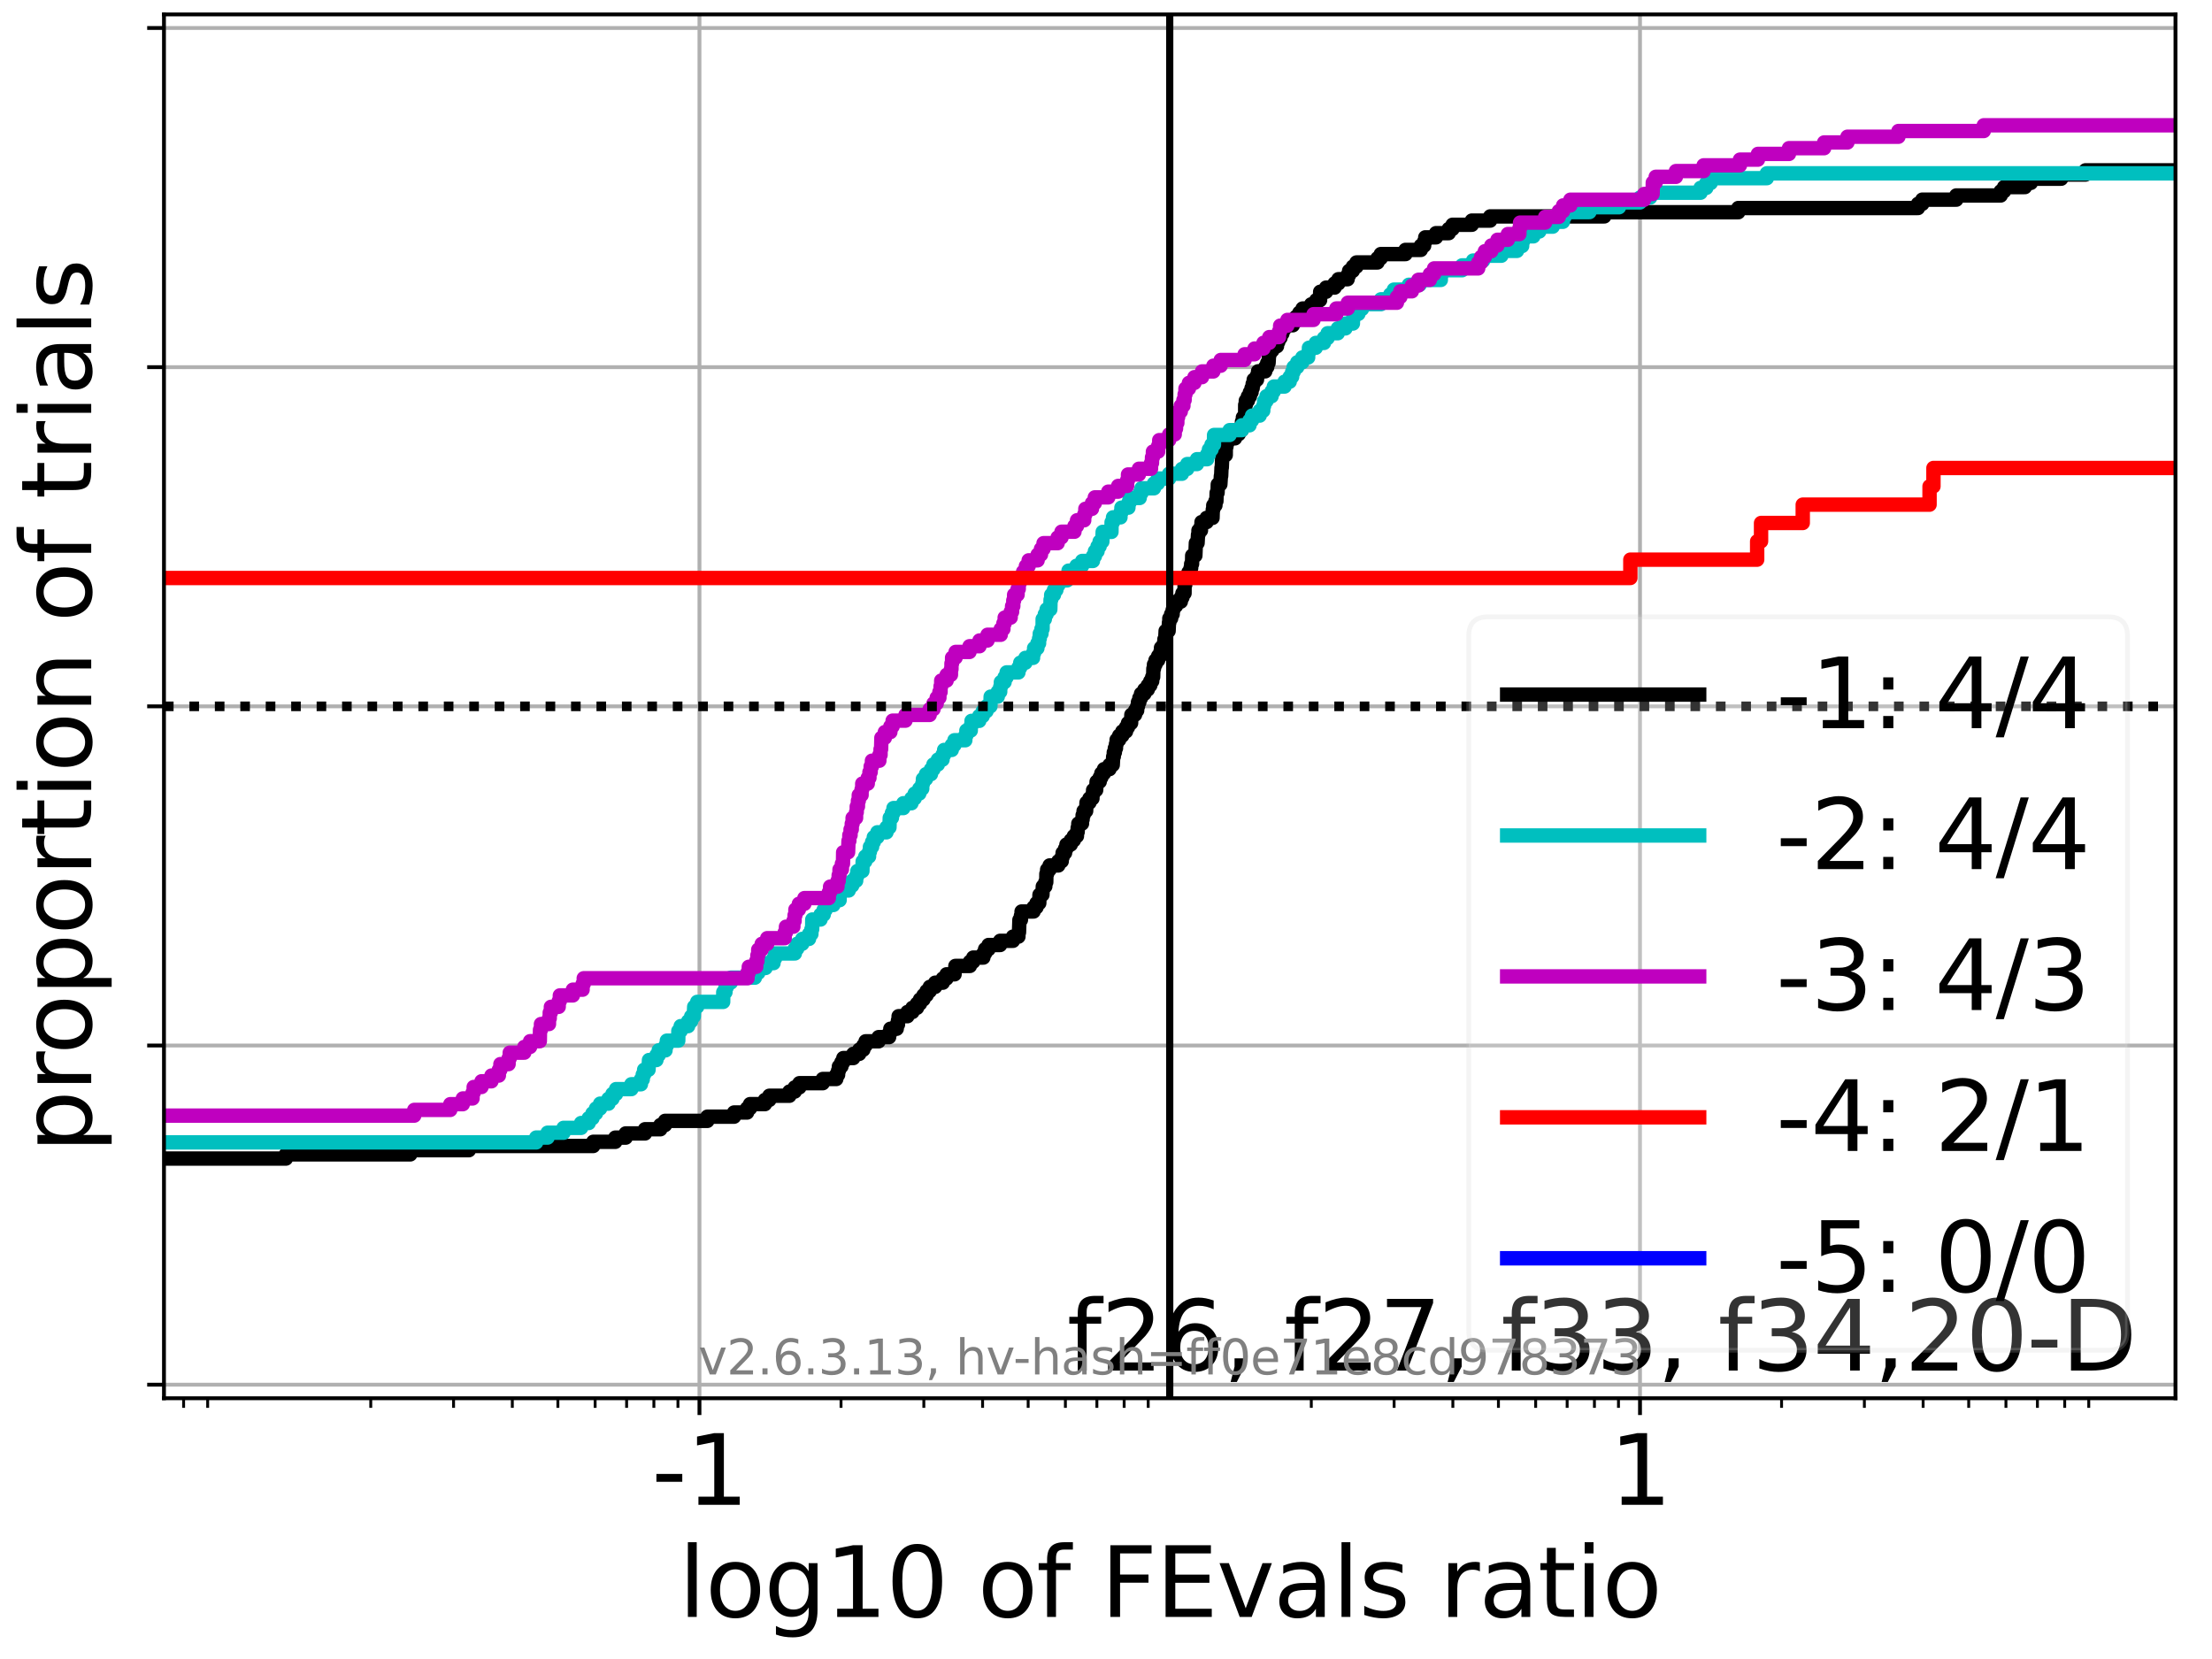 <?xml version="1.0" encoding="utf-8" standalone="no"?>
<!DOCTYPE svg PUBLIC "-//W3C//DTD SVG 1.1//EN"
  "http://www.w3.org/Graphics/SVG/1.1/DTD/svg11.dtd">
<svg xmlns:xlink="http://www.w3.org/1999/xlink" width="460.8pt" height="345.6pt" viewBox="0 0 460.8 345.6" xmlns="http://www.w3.org/2000/svg" version="1.1">
 <defs>
  <style type="text/css">*{stroke-linejoin: round; stroke-linecap: butt}</style>
 </defs>
 <g id="figure_1">
  <g id="patch_1">
   <path d="M 0 345.6 
L 460.8 345.6 
L 460.8 0 
L 0 0 
z
" style="fill: #ffffff"/>
  </g>
  <g id="axes_1">
   <g id="patch_2">
    <path d="M 34.16 291.28 
L 453.192 291.28 
L 453.192 3 
L 34.16 3 
z
" style="fill: #ffffff"/>
   </g>
   <g id="matplotlib.axis_1">
    <g id="xtick_1">
     <g id="line2d_1">
      <path d="M 145.71 291.28 
L 145.71 3 
" clip-path="url(#p8723c4c68f)" style="fill: none; stroke: #b0b0b0; stroke-width: 0.8; stroke-linecap: square"/>
     </g>
     <g id="line2d_2">
      <defs>
       <path id="mf5272b6cdf" d="M 0 0 
L 0 3.5 
" style="stroke: #000000; stroke-width: 0.8"/>
      </defs>
      <g>
       <use xlink:href="#mf5272b6cdf" x="145.71" y="291.28" style="stroke: #000000; stroke-width: 0.8"/>
      </g>
     </g>
     <g id="text_1">
      <!-- -1 -->
      <g transform="translate(135.74 313.477)scale(0.2 -0.2)">
       <defs>
        <path id="DejaVuSans-2d" d="M 313 2009 
L 1997 2009 
L 1997 1497 
L 313 1497 
L 313 2009 
z
" transform="scale(0.016)"/>
        <path id="DejaVuSans-31" d="M 794 531 
L 1825 531 
L 1825 4091 
L 703 3866 
L 703 4441 
L 1819 4666 
L 2450 4666 
L 2450 531 
L 3481 531 
L 3481 0 
L 794 0 
L 794 531 
z
" transform="scale(0.016)"/>
       </defs>
       <use xlink:href="#DejaVuSans-2d"/>
       <use xlink:href="#DejaVuSans-31" x="36.084"/>
      </g>
     </g>
    </g>
    <g id="xtick_2">
     <g id="line2d_3">
      <path d="M 341.642 291.28 
L 341.642 3 
" clip-path="url(#p8723c4c68f)" style="fill: none; stroke: #b0b0b0; stroke-width: 0.8; stroke-linecap: square"/>
     </g>
     <g id="line2d_4">
      <g>
       <use xlink:href="#mf5272b6cdf" x="341.642" y="291.28" style="stroke: #000000; stroke-width: 0.8"/>
      </g>
     </g>
     <g id="text_2">
      <!-- 1 -->
      <g transform="translate(335.279 313.477)scale(0.2 -0.2)">
       <use xlink:href="#DejaVuSans-31"/>
      </g>
     </g>
    </g>
    <g id="xtick_3">
     <g id="line2d_5">
      <defs>
       <path id="m7f6235cc93" d="M 0 0 
L 0 2 
" style="stroke: #000000; stroke-width: 0.6"/>
      </defs>
      <g>
       <use xlink:href="#m7f6235cc93" x="38.25" y="291.28" style="stroke: #000000; stroke-width: 0.6"/>
      </g>
     </g>
    </g>
    <g id="xtick_4">
     <g id="line2d_6">
      <g>
       <use xlink:href="#m7f6235cc93" x="43.261" y="291.28" style="stroke: #000000; stroke-width: 0.6"/>
      </g>
     </g>
    </g>
    <g id="xtick_5">
     <g id="line2d_7">
      <g>
       <use xlink:href="#m7f6235cc93" x="77.235" y="291.28" style="stroke: #000000; stroke-width: 0.6"/>
      </g>
     </g>
    </g>
    <g id="xtick_6">
     <g id="line2d_8">
      <g>
       <use xlink:href="#m7f6235cc93" x="94.486" y="291.28" style="stroke: #000000; stroke-width: 0.6"/>
      </g>
     </g>
    </g>
    <g id="xtick_7">
     <g id="line2d_9">
      <g>
       <use xlink:href="#m7f6235cc93" x="106.725" y="291.28" style="stroke: #000000; stroke-width: 0.6"/>
      </g>
     </g>
    </g>
    <g id="xtick_8">
     <g id="line2d_10">
      <g>
       <use xlink:href="#m7f6235cc93" x="116.219" y="291.28" style="stroke: #000000; stroke-width: 0.6"/>
      </g>
     </g>
    </g>
    <g id="xtick_9">
     <g id="line2d_11">
      <g>
       <use xlink:href="#m7f6235cc93" x="123.976" y="291.28" style="stroke: #000000; stroke-width: 0.6"/>
      </g>
     </g>
    </g>
    <g id="xtick_10">
     <g id="line2d_12">
      <g>
       <use xlink:href="#m7f6235cc93" x="130.535" y="291.28" style="stroke: #000000; stroke-width: 0.6"/>
      </g>
     </g>
    </g>
    <g id="xtick_11">
     <g id="line2d_13">
      <g>
       <use xlink:href="#m7f6235cc93" x="136.216" y="291.28" style="stroke: #000000; stroke-width: 0.6"/>
      </g>
     </g>
    </g>
    <g id="xtick_12">
     <g id="line2d_14">
      <g>
       <use xlink:href="#m7f6235cc93" x="141.227" y="291.28" style="stroke: #000000; stroke-width: 0.6"/>
      </g>
     </g>
    </g>
    <g id="xtick_13">
     <g id="line2d_15">
      <g>
       <use xlink:href="#m7f6235cc93" x="175.201" y="291.28" style="stroke: #000000; stroke-width: 0.6"/>
      </g>
     </g>
    </g>
    <g id="xtick_14">
     <g id="line2d_16">
      <g>
       <use xlink:href="#m7f6235cc93" x="192.452" y="291.28" style="stroke: #000000; stroke-width: 0.6"/>
      </g>
     </g>
    </g>
    <g id="xtick_15">
     <g id="line2d_17">
      <g>
       <use xlink:href="#m7f6235cc93" x="204.691" y="291.28" style="stroke: #000000; stroke-width: 0.6"/>
      </g>
     </g>
    </g>
    <g id="xtick_16">
     <g id="line2d_18">
      <g>
       <use xlink:href="#m7f6235cc93" x="214.185" y="291.28" style="stroke: #000000; stroke-width: 0.6"/>
      </g>
     </g>
    </g>
    <g id="xtick_17">
     <g id="line2d_19">
      <g>
       <use xlink:href="#m7f6235cc93" x="221.942" y="291.28" style="stroke: #000000; stroke-width: 0.6"/>
      </g>
     </g>
    </g>
    <g id="xtick_18">
     <g id="line2d_20">
      <g>
       <use xlink:href="#m7f6235cc93" x="228.501" y="291.28" style="stroke: #000000; stroke-width: 0.6"/>
      </g>
     </g>
    </g>
    <g id="xtick_19">
     <g id="line2d_21">
      <g>
       <use xlink:href="#m7f6235cc93" x="234.182" y="291.28" style="stroke: #000000; stroke-width: 0.6"/>
      </g>
     </g>
    </g>
    <g id="xtick_20">
     <g id="line2d_22">
      <g>
       <use xlink:href="#m7f6235cc93" x="239.193" y="291.28" style="stroke: #000000; stroke-width: 0.6"/>
      </g>
     </g>
    </g>
    <g id="xtick_21">
     <g id="line2d_23">
      <g>
       <use xlink:href="#m7f6235cc93" x="273.167" y="291.28" style="stroke: #000000; stroke-width: 0.6"/>
      </g>
     </g>
    </g>
    <g id="xtick_22">
     <g id="line2d_24">
      <g>
       <use xlink:href="#m7f6235cc93" x="290.418" y="291.28" style="stroke: #000000; stroke-width: 0.6"/>
      </g>
     </g>
    </g>
    <g id="xtick_23">
     <g id="line2d_25">
      <g>
       <use xlink:href="#m7f6235cc93" x="302.657" y="291.28" style="stroke: #000000; stroke-width: 0.6"/>
      </g>
     </g>
    </g>
    <g id="xtick_24">
     <g id="line2d_26">
      <g>
       <use xlink:href="#m7f6235cc93" x="312.151" y="291.28" style="stroke: #000000; stroke-width: 0.6"/>
      </g>
     </g>
    </g>
    <g id="xtick_25">
     <g id="line2d_27">
      <g>
       <use xlink:href="#m7f6235cc93" x="319.908" y="291.28" style="stroke: #000000; stroke-width: 0.6"/>
      </g>
     </g>
    </g>
    <g id="xtick_26">
     <g id="line2d_28">
      <g>
       <use xlink:href="#m7f6235cc93" x="326.467" y="291.28" style="stroke: #000000; stroke-width: 0.6"/>
      </g>
     </g>
    </g>
    <g id="xtick_27">
     <g id="line2d_29">
      <g>
       <use xlink:href="#m7f6235cc93" x="332.148" y="291.28" style="stroke: #000000; stroke-width: 0.6"/>
      </g>
     </g>
    </g>
    <g id="xtick_28">
     <g id="line2d_30">
      <g>
       <use xlink:href="#m7f6235cc93" x="337.159" y="291.28" style="stroke: #000000; stroke-width: 0.6"/>
      </g>
     </g>
    </g>
    <g id="xtick_29">
     <g id="line2d_31">
      <g>
       <use xlink:href="#m7f6235cc93" x="371.133" y="291.28" style="stroke: #000000; stroke-width: 0.6"/>
      </g>
     </g>
    </g>
    <g id="xtick_30">
     <g id="line2d_32">
      <g>
       <use xlink:href="#m7f6235cc93" x="388.384" y="291.28" style="stroke: #000000; stroke-width: 0.6"/>
      </g>
     </g>
    </g>
    <g id="xtick_31">
     <g id="line2d_33">
      <g>
       <use xlink:href="#m7f6235cc93" x="400.623" y="291.28" style="stroke: #000000; stroke-width: 0.6"/>
      </g>
     </g>
    </g>
    <g id="xtick_32">
     <g id="line2d_34">
      <g>
       <use xlink:href="#m7f6235cc93" x="410.117" y="291.28" style="stroke: #000000; stroke-width: 0.6"/>
      </g>
     </g>
    </g>
    <g id="xtick_33">
     <g id="line2d_35">
      <g>
       <use xlink:href="#m7f6235cc93" x="417.874" y="291.28" style="stroke: #000000; stroke-width: 0.6"/>
      </g>
     </g>
    </g>
    <g id="xtick_34">
     <g id="line2d_36">
      <g>
       <use xlink:href="#m7f6235cc93" x="424.433" y="291.28" style="stroke: #000000; stroke-width: 0.6"/>
      </g>
     </g>
    </g>
    <g id="xtick_35">
     <g id="line2d_37">
      <g>
       <use xlink:href="#m7f6235cc93" x="430.114" y="291.28" style="stroke: #000000; stroke-width: 0.6"/>
      </g>
     </g>
    </g>
    <g id="xtick_36">
     <g id="line2d_38">
      <g>
       <use xlink:href="#m7f6235cc93" x="435.125" y="291.28" style="stroke: #000000; stroke-width: 0.6"/>
      </g>
     </g>
    </g>
    <g id="text_3">
     <!-- log10 of FEvals ratio -->
     <g transform="translate(141.371 336.833)scale(0.2 -0.2)">
      <defs>
       <path id="DejaVuSans-6c" d="M 603 4863 
L 1178 4863 
L 1178 0 
L 603 0 
L 603 4863 
z
" transform="scale(0.016)"/>
       <path id="DejaVuSans-6f" d="M 1959 3097 
Q 1497 3097 1228 2736 
Q 959 2375 959 1747 
Q 959 1119 1226 758 
Q 1494 397 1959 397 
Q 2419 397 2687 759 
Q 2956 1122 2956 1747 
Q 2956 2369 2687 2733 
Q 2419 3097 1959 3097 
z
M 1959 3584 
Q 2709 3584 3137 3096 
Q 3566 2609 3566 1747 
Q 3566 888 3137 398 
Q 2709 -91 1959 -91 
Q 1206 -91 779 398 
Q 353 888 353 1747 
Q 353 2609 779 3096 
Q 1206 3584 1959 3584 
z
" transform="scale(0.016)"/>
       <path id="DejaVuSans-67" d="M 2906 1791 
Q 2906 2416 2648 2759 
Q 2391 3103 1925 3103 
Q 1463 3103 1205 2759 
Q 947 2416 947 1791 
Q 947 1169 1205 825 
Q 1463 481 1925 481 
Q 2391 481 2648 825 
Q 2906 1169 2906 1791 
z
M 3481 434 
Q 3481 -459 3084 -895 
Q 2688 -1331 1869 -1331 
Q 1566 -1331 1297 -1286 
Q 1028 -1241 775 -1147 
L 775 -588 
Q 1028 -725 1275 -790 
Q 1522 -856 1778 -856 
Q 2344 -856 2625 -561 
Q 2906 -266 2906 331 
L 2906 616 
Q 2728 306 2450 153 
Q 2172 0 1784 0 
Q 1141 0 747 490 
Q 353 981 353 1791 
Q 353 2603 747 3093 
Q 1141 3584 1784 3584 
Q 2172 3584 2450 3431 
Q 2728 3278 2906 2969 
L 2906 3500 
L 3481 3500 
L 3481 434 
z
" transform="scale(0.016)"/>
       <path id="DejaVuSans-30" d="M 2034 4250 
Q 1547 4250 1301 3770 
Q 1056 3291 1056 2328 
Q 1056 1369 1301 889 
Q 1547 409 2034 409 
Q 2525 409 2770 889 
Q 3016 1369 3016 2328 
Q 3016 3291 2770 3770 
Q 2525 4250 2034 4250 
z
M 2034 4750 
Q 2819 4750 3233 4129 
Q 3647 3509 3647 2328 
Q 3647 1150 3233 529 
Q 2819 -91 2034 -91 
Q 1250 -91 836 529 
Q 422 1150 422 2328 
Q 422 3509 836 4129 
Q 1250 4750 2034 4750 
z
" transform="scale(0.016)"/>
       <path id="DejaVuSans-20" transform="scale(0.016)"/>
       <path id="DejaVuSans-66" d="M 2375 4863 
L 2375 4384 
L 1825 4384 
Q 1516 4384 1395 4259 
Q 1275 4134 1275 3809 
L 1275 3500 
L 2222 3500 
L 2222 3053 
L 1275 3053 
L 1275 0 
L 697 0 
L 697 3053 
L 147 3053 
L 147 3500 
L 697 3500 
L 697 3744 
Q 697 4328 969 4595 
Q 1241 4863 1831 4863 
L 2375 4863 
z
" transform="scale(0.016)"/>
       <path id="DejaVuSans-46" d="M 628 4666 
L 3309 4666 
L 3309 4134 
L 1259 4134 
L 1259 2759 
L 3109 2759 
L 3109 2228 
L 1259 2228 
L 1259 0 
L 628 0 
L 628 4666 
z
" transform="scale(0.016)"/>
       <path id="DejaVuSans-45" d="M 628 4666 
L 3578 4666 
L 3578 4134 
L 1259 4134 
L 1259 2753 
L 3481 2753 
L 3481 2222 
L 1259 2222 
L 1259 531 
L 3634 531 
L 3634 0 
L 628 0 
L 628 4666 
z
" transform="scale(0.016)"/>
       <path id="DejaVuSans-76" d="M 191 3500 
L 800 3500 
L 1894 563 
L 2988 3500 
L 3597 3500 
L 2284 0 
L 1503 0 
L 191 3500 
z
" transform="scale(0.016)"/>
       <path id="DejaVuSans-61" d="M 2194 1759 
Q 1497 1759 1228 1600 
Q 959 1441 959 1056 
Q 959 750 1161 570 
Q 1363 391 1709 391 
Q 2188 391 2477 730 
Q 2766 1069 2766 1631 
L 2766 1759 
L 2194 1759 
z
M 3341 1997 
L 3341 0 
L 2766 0 
L 2766 531 
Q 2569 213 2275 61 
Q 1981 -91 1556 -91 
Q 1019 -91 701 211 
Q 384 513 384 1019 
Q 384 1609 779 1909 
Q 1175 2209 1959 2209 
L 2766 2209 
L 2766 2266 
Q 2766 2663 2505 2880 
Q 2244 3097 1772 3097 
Q 1472 3097 1187 3025 
Q 903 2953 641 2809 
L 641 3341 
Q 956 3463 1253 3523 
Q 1550 3584 1831 3584 
Q 2591 3584 2966 3190 
Q 3341 2797 3341 1997 
z
" transform="scale(0.016)"/>
       <path id="DejaVuSans-73" d="M 2834 3397 
L 2834 2853 
Q 2591 2978 2328 3040 
Q 2066 3103 1784 3103 
Q 1356 3103 1142 2972 
Q 928 2841 928 2578 
Q 928 2378 1081 2264 
Q 1234 2150 1697 2047 
L 1894 2003 
Q 2506 1872 2764 1633 
Q 3022 1394 3022 966 
Q 3022 478 2636 193 
Q 2250 -91 1575 -91 
Q 1294 -91 989 -36 
Q 684 19 347 128 
L 347 722 
Q 666 556 975 473 
Q 1284 391 1588 391 
Q 1994 391 2212 530 
Q 2431 669 2431 922 
Q 2431 1156 2273 1281 
Q 2116 1406 1581 1522 
L 1381 1569 
Q 847 1681 609 1914 
Q 372 2147 372 2553 
Q 372 3047 722 3315 
Q 1072 3584 1716 3584 
Q 2034 3584 2315 3537 
Q 2597 3491 2834 3397 
z
" transform="scale(0.016)"/>
       <path id="DejaVuSans-72" d="M 2631 2963 
Q 2534 3019 2420 3045 
Q 2306 3072 2169 3072 
Q 1681 3072 1420 2755 
Q 1159 2438 1159 1844 
L 1159 0 
L 581 0 
L 581 3500 
L 1159 3500 
L 1159 2956 
Q 1341 3275 1631 3429 
Q 1922 3584 2338 3584 
Q 2397 3584 2469 3576 
Q 2541 3569 2628 3553 
L 2631 2963 
z
" transform="scale(0.016)"/>
       <path id="DejaVuSans-74" d="M 1172 4494 
L 1172 3500 
L 2356 3500 
L 2356 3053 
L 1172 3053 
L 1172 1153 
Q 1172 725 1289 603 
Q 1406 481 1766 481 
L 2356 481 
L 2356 0 
L 1766 0 
Q 1100 0 847 248 
Q 594 497 594 1153 
L 594 3053 
L 172 3053 
L 172 3500 
L 594 3500 
L 594 4494 
L 1172 4494 
z
" transform="scale(0.016)"/>
       <path id="DejaVuSans-69" d="M 603 3500 
L 1178 3500 
L 1178 0 
L 603 0 
L 603 3500 
z
M 603 4863 
L 1178 4863 
L 1178 4134 
L 603 4134 
L 603 4863 
z
" transform="scale(0.016)"/>
      </defs>
      <use xlink:href="#DejaVuSans-6c"/>
      <use xlink:href="#DejaVuSans-6f" x="27.783"/>
      <use xlink:href="#DejaVuSans-67" x="88.965"/>
      <use xlink:href="#DejaVuSans-31" x="152.441"/>
      <use xlink:href="#DejaVuSans-30" x="216.064"/>
      <use xlink:href="#DejaVuSans-20" x="279.688"/>
      <use xlink:href="#DejaVuSans-6f" x="311.475"/>
      <use xlink:href="#DejaVuSans-66" x="372.656"/>
      <use xlink:href="#DejaVuSans-20" x="407.861"/>
      <use xlink:href="#DejaVuSans-46" x="439.648"/>
      <use xlink:href="#DejaVuSans-45" x="497.168"/>
      <use xlink:href="#DejaVuSans-76" x="560.352"/>
      <use xlink:href="#DejaVuSans-61" x="619.531"/>
      <use xlink:href="#DejaVuSans-6c" x="680.811"/>
      <use xlink:href="#DejaVuSans-73" x="708.594"/>
      <use xlink:href="#DejaVuSans-20" x="760.693"/>
      <use xlink:href="#DejaVuSans-72" x="792.48"/>
      <use xlink:href="#DejaVuSans-61" x="833.594"/>
      <use xlink:href="#DejaVuSans-74" x="894.873"/>
      <use xlink:href="#DejaVuSans-69" x="934.082"/>
      <use xlink:href="#DejaVuSans-6f" x="961.865"/>
     </g>
    </g>
   </g>
   <g id="matplotlib.axis_2">
    <g id="ytick_1">
     <g id="line2d_39">
      <path d="M 34.16 288.454 
L 453.192 288.454 
" clip-path="url(#p8723c4c68f)" style="fill: none; stroke: #b0b0b0; stroke-width: 0.8; stroke-linecap: square"/>
     </g>
     <g id="line2d_40">
      <defs>
       <path id="m0149b33977" d="M 0 0 
L -3.5 0 
" style="stroke: #000000; stroke-width: 0.8"/>
      </defs>
      <g>
       <use xlink:href="#m0149b33977" x="34.16" y="288.454" style="stroke: #000000; stroke-width: 0.8"/>
      </g>
     </g>
    </g>
    <g id="ytick_2">
     <g id="line2d_41">
      <path d="M 34.16 217.797 
L 453.192 217.797 
" clip-path="url(#p8723c4c68f)" style="fill: none; stroke: #b0b0b0; stroke-width: 0.8; stroke-linecap: square"/>
     </g>
     <g id="line2d_42">
      <g>
       <use xlink:href="#m0149b33977" x="34.16" y="217.797" style="stroke: #000000; stroke-width: 0.8"/>
      </g>
     </g>
    </g>
    <g id="ytick_3">
     <g id="line2d_43">
      <path d="M 34.16 147.14 
L 453.192 147.14 
" clip-path="url(#p8723c4c68f)" style="fill: none; stroke: #b0b0b0; stroke-width: 0.8; stroke-linecap: square"/>
     </g>
     <g id="line2d_44">
      <g>
       <use xlink:href="#m0149b33977" x="34.16" y="147.14" style="stroke: #000000; stroke-width: 0.8"/>
      </g>
     </g>
    </g>
    <g id="ytick_4">
     <g id="line2d_45">
      <path d="M 34.16 76.483 
L 453.192 76.483 
" clip-path="url(#p8723c4c68f)" style="fill: none; stroke: #b0b0b0; stroke-width: 0.8; stroke-linecap: square"/>
     </g>
     <g id="line2d_46">
      <g>
       <use xlink:href="#m0149b33977" x="34.16" y="76.483" style="stroke: #000000; stroke-width: 0.8"/>
      </g>
     </g>
    </g>
    <g id="ytick_5">
     <g id="line2d_47">
      <path d="M 34.16 5.826 
L 453.192 5.826 
" clip-path="url(#p8723c4c68f)" style="fill: none; stroke: #b0b0b0; stroke-width: 0.8; stroke-linecap: square"/>
     </g>
     <g id="line2d_48">
      <g>
       <use xlink:href="#m0149b33977" x="34.16" y="5.826" style="stroke: #000000; stroke-width: 0.8"/>
      </g>
     </g>
    </g>
    <g id="text_4">
     <!-- proportion of trials -->
     <g transform="translate(19.001 240.146)rotate(-90)scale(0.2 -0.2)">
      <defs>
       <path id="DejaVuSans-70" d="M 1159 525 
L 1159 -1331 
L 581 -1331 
L 581 3500 
L 1159 3500 
L 1159 2969 
Q 1341 3281 1617 3432 
Q 1894 3584 2278 3584 
Q 2916 3584 3314 3078 
Q 3713 2572 3713 1747 
Q 3713 922 3314 415 
Q 2916 -91 2278 -91 
Q 1894 -91 1617 61 
Q 1341 213 1159 525 
z
M 3116 1747 
Q 3116 2381 2855 2742 
Q 2594 3103 2138 3103 
Q 1681 3103 1420 2742 
Q 1159 2381 1159 1747 
Q 1159 1113 1420 752 
Q 1681 391 2138 391 
Q 2594 391 2855 752 
Q 3116 1113 3116 1747 
z
" transform="scale(0.016)"/>
       <path id="DejaVuSans-6e" d="M 3513 2113 
L 3513 0 
L 2938 0 
L 2938 2094 
Q 2938 2591 2744 2837 
Q 2550 3084 2163 3084 
Q 1697 3084 1428 2787 
Q 1159 2491 1159 1978 
L 1159 0 
L 581 0 
L 581 3500 
L 1159 3500 
L 1159 2956 
Q 1366 3272 1645 3428 
Q 1925 3584 2291 3584 
Q 2894 3584 3203 3211 
Q 3513 2838 3513 2113 
z
" transform="scale(0.016)"/>
      </defs>
      <use xlink:href="#DejaVuSans-70"/>
      <use xlink:href="#DejaVuSans-72" x="63.477"/>
      <use xlink:href="#DejaVuSans-6f" x="102.34"/>
      <use xlink:href="#DejaVuSans-70" x="163.521"/>
      <use xlink:href="#DejaVuSans-6f" x="226.998"/>
      <use xlink:href="#DejaVuSans-72" x="288.18"/>
      <use xlink:href="#DejaVuSans-74" x="329.293"/>
      <use xlink:href="#DejaVuSans-69" x="368.502"/>
      <use xlink:href="#DejaVuSans-6f" x="396.285"/>
      <use xlink:href="#DejaVuSans-6e" x="457.467"/>
      <use xlink:href="#DejaVuSans-20" x="520.846"/>
      <use xlink:href="#DejaVuSans-6f" x="552.633"/>
      <use xlink:href="#DejaVuSans-66" x="613.814"/>
      <use xlink:href="#DejaVuSans-20" x="649.02"/>
      <use xlink:href="#DejaVuSans-74" x="680.807"/>
      <use xlink:href="#DejaVuSans-72" x="720.016"/>
      <use xlink:href="#DejaVuSans-69" x="761.129"/>
      <use xlink:href="#DejaVuSans-61" x="788.912"/>
      <use xlink:href="#DejaVuSans-6c" x="850.191"/>
      <use xlink:href="#DejaVuSans-73" x="877.975"/>
     </g>
    </g>
   </g>
   <g id="line2d_49">
    <path d="M 34.16 241.349 
L 59.561 241.349 
L 59.561 240.477 
L 85.468 240.477 
L 85.468 239.605 
L 97.677 239.605 
L 97.677 238.732 
L 123.584 238.732 
L 123.584 237.86 
L 128.175 237.86 
L 128.175 236.988 
L 130.344 236.988 
L 130.344 236.115 
L 134.363 236.115 
L 134.363 235.243 
L 137.564 235.243 
L 137.564 234.371 
L 138.542 234.371 
L 138.542 233.498 
L 147.358 233.498 
L 147.358 232.626 
L 152.915 232.626 
L 152.915 231.754 
L 155.634 231.754 
L 155.634 230.881 
L 156.251 230.881 
L 156.251 230.009 
L 159.344 230.009 
L 159.344 229.137 
L 160.27 229.137 
L 160.27 228.265 
L 164.449 228.265 
L 164.449 227.392 
L 165.565 227.392 
L 165.565 226.52 
L 166.529 226.52 
L 166.529 225.648 
L 171.392 225.648 
L 171.392 224.775 
L 174.212 224.775 
L 174.212 223.903 
L 174.589 223.903 
L 174.589 223.031 
L 174.763 223.031 
L 174.763 222.158 
L 175.282 222.158 
L 175.282 221.286 
L 175.68 221.286 
L 175.68 220.414 
L 177.754 220.414 
L 177.754 219.541 
L 178.997 219.541 
L 178.997 218.669 
L 179.847 218.669 
L 179.847 217.797 
L 180.319 217.797 
L 180.319 216.925 
L 183.031 216.925 
L 183.031 216.052 
L 185.218 216.052 
L 185.218 215.18 
L 185.474 215.18 
L 185.474 214.308 
L 186.803 214.308 
L 186.803 213.435 
L 187.066 213.435 
L 187.066 212.563 
L 187.199 212.563 
L 187.199 211.691 
L 189.039 211.691 
L 189.039 210.818 
L 190.076 210.818 
L 190.076 209.946 
L 191.031 209.946 
L 191.031 209.074 
L 191.655 209.074 
L 191.655 208.201 
L 192.377 208.201 
L 192.377 207.329 
L 193.024 207.329 
L 193.024 206.457 
L 193.691 206.457 
L 193.691 205.585 
L 194.812 205.585 
L 194.812 204.712 
L 196.408 204.712 
L 196.408 203.84 
L 197.18 203.84 
L 197.18 202.968 
L 198.851 202.968 
L 198.851 202.095 
L 199.023 202.095 
L 199.023 201.223 
L 202.048 201.223 
L 202.048 200.351 
L 202.741 200.351 
L 202.741 199.478 
L 204.845 199.478 
L 204.845 198.606 
L 205.213 198.606 
L 205.213 197.734 
L 205.932 197.734 
L 205.932 196.861 
L 208.347 196.861 
L 208.347 195.989 
L 211.016 195.989 
L 211.016 195.117 
L 212.153 195.117 
L 212.153 194.245 
L 212.273 194.245 
L 212.366 191.628 
L 212.677 191.628 
L 212.677 190.755 
L 212.811 190.755 
L 212.811 189.883 
L 215.311 189.883 
L 215.311 189.011 
L 215.923 189.011 
L 215.923 188.138 
L 216.499 188.138 
L 216.545 186.394 
L 217.16 186.394 
L 217.237 184.649 
L 217.753 184.649 
L 217.753 183.777 
L 217.954 183.777 
L 217.98 182.032 
L 218.14 182.032 
L 218.14 181.16 
L 218.651 181.16 
L 218.651 180.288 
L 220.465 180.288 
L 220.465 179.415 
L 221.177 179.415 
L 221.177 178.543 
L 221.363 178.543 
L 221.363 177.671 
L 221.87 177.671 
L 221.87 176.798 
L 222.16 176.798 
L 222.16 175.926 
L 223.064 175.926 
L 223.064 175.054 
L 223.697 175.054 
L 223.697 174.182 
L 224.342 174.182 
L 224.342 173.309 
L 224.5 173.309 
L 224.5 172.437 
L 224.633 172.437 
L 224.633 171.565 
L 225.398 171.565 
L 225.398 170.692 
L 225.53 170.692 
L 225.53 169.82 
L 225.731 169.82 
L 225.731 168.948 
L 226.261 168.948 
L 226.339 167.203 
L 226.954 167.203 
L 226.954 166.331 
L 227.577 166.331 
L 227.577 165.458 
L 227.716 165.458 
L 227.716 164.586 
L 228.348 164.586 
L 228.443 162.842 
L 229.089 162.842 
L 229.089 161.969 
L 229.426 161.969 
L 229.426 161.097 
L 229.986 161.097 
L 229.986 160.225 
L 231.125 160.225 
L 231.125 159.352 
L 231.806 159.352 
L 231.896 157.608 
L 232.023 157.608 
L 232.023 156.735 
L 232.246 156.735 
L 232.246 155.863 
L 232.478 155.863 
L 232.478 154.991 
L 232.61 154.991 
L 232.61 154.118 
L 233.144 154.118 
L 233.144 153.246 
L 233.798 153.246 
L 233.798 152.374 
L 234.57 152.374 
L 234.57 151.502 
L 234.983 151.502 
L 234.983 150.629 
L 235.628 150.629 
L 235.686 148.885 
L 236.457 148.885 
L 236.457 148.012 
L 236.89 148.012 
L 236.89 147.14 
L 237.066 147.14 
L 237.066 146.268 
L 237.354 146.268 
L 237.354 145.395 
L 237.695 145.395 
L 237.695 144.523 
L 238.398 144.523 
L 238.398 143.651 
L 239.103 143.651 
L 239.103 142.778 
L 239.625 142.778 
L 239.625 141.906 
L 240.026 141.906 
L 240.026 141.034 
L 240.224 141.034 
L 240.27 139.289 
L 240.397 139.289 
L 240.397 138.417 
L 240.711 138.417 
L 240.711 137.545 
L 241.257 137.545 
L 241.257 136.672 
L 241.73 136.672 
L 241.73 135.8 
L 241.862 135.8 
L 241.862 134.928 
L 242.433 134.928 
L 242.433 134.055 
L 242.566 134.055 
L 242.566 133.183 
L 242.738 133.183 
L 242.822 131.438 
L 243.442 131.438 
L 243.515 129.694 
L 243.594 129.694 
L 243.594 128.822 
L 243.969 128.822 
L 243.969 127.949 
L 244.286 127.949 
L 244.286 127.077 
L 244.434 127.077 
L 244.434 126.205 
L 244.995 126.205 
L 244.995 125.332 
L 245.987 125.332 
L 245.987 124.46 
L 246.319 124.46 
L 246.319 123.588 
L 246.759 123.588 
L 246.773 121.843 
L 246.905 121.843 
L 246.905 120.971 
L 247.022 120.971 
L 247.022 120.098 
L 247.584 120.098 
L 247.584 119.226 
L 248.004 119.226 
L 248.004 118.354 
L 248.137 118.354 
L 248.137 117.482 
L 248.329 117.482 
L 248.355 115.737 
L 249.014 115.737 
L 249.123 113.12 
L 249.476 113.12 
L 249.567 111.375 
L 249.663 111.375 
L 249.663 110.503 
L 250.179 110.503 
L 250.179 109.631 
L 250.295 109.631 
L 250.295 108.758 
L 251.362 108.758 
L 251.362 107.886 
L 252.593 107.886 
L 252.648 106.142 
L 252.745 106.142 
L 252.745 105.269 
L 253.193 105.269 
L 253.193 104.397 
L 253.398 104.397 
L 253.451 102.652 
L 253.642 102.652 
L 253.687 100.908 
L 254.222 100.908 
L 254.331 99.163 
L 254.39 99.163 
L 254.463 97.419 
L 254.519 97.419 
L 254.629 94.802 
L 255.344 94.802 
L 255.36 93.057 
L 255.49 93.057 
L 255.49 92.185 
L 255.75 92.185 
L 255.75 91.312 
L 257.273 91.312 
L 257.273 90.44 
L 258.044 90.44 
L 258.044 89.568 
L 258.687 89.568 
L 258.73 87.823 
L 258.919 87.823 
L 258.919 86.951 
L 259.38 86.951 
L 259.399 84.334 
L 259.528 84.334 
L 259.528 83.462 
L 259.961 83.462 
L 259.961 82.589 
L 260.377 82.589 
L 260.377 81.717 
L 260.722 81.717 
L 260.722 80.845 
L 260.955 80.845 
L 260.955 79.972 
L 261.171 79.972 
L 261.171 79.1 
L 261.852 79.1 
L 261.852 78.228 
L 262.077 78.228 
L 262.077 77.355 
L 263.574 77.355 
L 263.574 76.483 
L 263.984 76.483 
L 263.984 75.611 
L 264.267 75.611 
L 264.368 73.866 
L 264.483 73.866 
L 264.483 72.994 
L 265.061 72.994 
L 265.061 72.122 
L 266.02 72.122 
L 266.02 71.249 
L 266.287 71.249 
L 266.287 70.377 
L 266.739 70.377 
L 266.739 69.505 
L 267.141 69.505 
L 267.141 68.632 
L 267.533 68.632 
L 267.533 67.76 
L 269.316 67.76 
L 269.316 66.888 
L 269.975 66.888 
L 269.975 66.015 
L 270.678 66.015 
L 270.678 65.143 
L 271.352 65.143 
L 271.352 64.271 
L 273.137 64.271 
L 273.137 63.399 
L 274.203 63.399 
L 274.203 62.526 
L 274.997 62.526 
L 275.018 60.782 
L 276.249 60.782 
L 276.249 59.909 
L 278.025 59.909 
L 278.025 59.037 
L 278.819 59.037 
L 278.819 58.165 
L 280.736 58.165 
L 280.736 57.292 
L 281.044 57.292 
L 281.044 56.42 
L 281.816 56.42 
L 281.816 55.548 
L 282.575 55.548 
L 282.575 54.675 
L 286.958 54.675 
L 286.958 53.803 
L 287.64 53.803 
L 287.64 52.931 
L 292.784 52.931 
L 292.784 52.059 
L 295.982 52.059 
L 295.982 51.186 
L 296.674 51.186 
L 296.674 50.314 
L 296.909 50.314 
L 296.909 49.442 
L 299.146 49.442 
L 299.146 48.569 
L 301.797 48.569 
L 301.797 47.697 
L 302.591 47.697 
L 302.591 46.825 
L 306.61 46.825 
L 306.61 45.952 
L 310.432 45.952 
L 310.432 45.08 
L 334.204 45.08 
L 334.204 44.208 
L 362.119 44.208 
L 362.119 43.335 
L 399.553 43.335 
L 399.553 42.463 
L 400.45 42.463 
L 400.45 41.591 
L 407.53 41.591 
L 407.53 40.719 
L 416.783 40.719 
L 416.783 39.846 
L 417.486 39.846 
L 417.486 38.974 
L 421.825 38.974 
L 421.825 38.102 
L 423.057 38.102 
L 423.057 37.229 
L 429.383 37.229 
L 429.383 36.357 
L 434.448 36.357 
L 434.448 35.485 
L 453.192 35.485 
L 453.192 35.485 
" clip-path="url(#p8723c4c68f)" style="fill: none; stroke: #000000; stroke-width: 3; stroke-linecap: square"/>
   </g>
   <g id="line2d_50">
    <path clip-path="url(#p8723c4c68f)" style="fill: none; stroke: #000000; stroke-width: 3; stroke-linecap: square"/>
   </g>
   <g id="line2d_51">
    <path d="M 34.16 237.985 
L 111.696 237.985 
L 111.696 236.975 
L 114.073 236.975 
L 114.073 235.966 
L 117.396 235.966 
L 117.396 234.956 
L 121.05 234.956 
L 121.05 233.947 
L 122.64 233.947 
L 122.64 232.938 
L 123.428 232.938 
L 123.428 231.928 
L 124.16 231.928 
L 124.16 230.919 
L 125.017 230.919 
L 125.017 229.909 
L 126.75 229.909 
L 126.75 228.9 
L 127.583 228.9 
L 127.583 227.891 
L 128.34 227.891 
L 128.34 226.881 
L 131.521 226.881 
L 131.521 225.872 
L 133.514 225.872 
L 133.514 224.863 
L 133.898 224.863 
L 133.898 223.853 
L 134.186 223.853 
L 134.186 222.844 
L 135.104 222.844 
L 135.195 220.825 
L 136.743 220.825 
L 136.743 219.816 
L 137.22 219.816 
L 137.22 218.806 
L 138.639 218.806 
L 138.639 217.797 
L 138.915 217.797 
L 138.915 216.787 
L 141.292 216.787 
L 141.313 214.769 
L 141.798 214.769 
L 141.798 213.759 
L 143.346 213.759 
L 143.346 212.75 
L 143.984 212.75 
L 143.984 211.741 
L 144.521 211.741 
L 144.615 209.722 
L 145.242 209.722 
L 145.242 208.712 
L 150.65 208.712 
L 150.668 206.694 
L 151.124 206.694 
L 151.124 205.684 
L 151.379 205.684 
L 151.379 204.675 
L 152.257 204.675 
L 152.257 203.665 
L 157.253 203.665 
L 157.253 202.656 
L 157.971 202.656 
L 157.971 201.647 
L 159.481 201.647 
L 159.481 200.637 
L 161.138 200.637 
L 161.138 199.628 
L 161.482 199.628 
L 161.482 198.619 
L 165.582 198.619 
L 165.582 197.609 
L 166.084 197.609 
L 166.084 196.6 
L 167.13 196.6 
L 167.13 195.59 
L 168.532 195.59 
L 168.532 194.581 
L 169.027 194.581 
L 169.027 193.572 
L 169.193 193.572 
L 169.211 191.553 
L 170.929 191.553 
L 170.929 190.544 
L 171.588 190.544 
L 171.588 189.534 
L 172 189.534 
L 172 188.525 
L 173.613 188.525 
L 173.613 187.515 
L 174.908 187.515 
L 174.911 185.497 
L 176.805 185.497 
L 176.805 184.487 
L 177.532 184.487 
L 177.532 183.478 
L 178.353 183.478 
L 178.353 182.468 
L 178.603 182.468 
L 178.603 181.459 
L 179.654 181.459 
L 179.711 179.44 
L 180.25 179.44 
L 180.25 178.431 
L 181.038 178.431 
L 181.038 177.422 
L 181.225 177.422 
L 181.225 176.412 
L 181.675 176.412 
L 181.675 175.403 
L 182.031 175.403 
L 182.031 174.393 
L 182.773 174.393 
L 182.773 173.384 
L 184.67 173.384 
L 184.67 172.375 
L 185.29 172.375 
L 185.354 170.356 
L 185.807 170.356 
L 185.807 169.346 
L 186.131 169.346 
L 186.131 168.337 
L 188.184 168.337 
L 188.184 167.328 
L 189.869 167.328 
L 189.869 166.318 
L 190.551 166.318 
L 190.551 165.309 
L 191.506 165.309 
L 191.506 164.3 
L 192.118 164.3 
L 192.118 163.29 
L 192.261 163.29 
L 192.261 162.281 
L 192.902 162.281 
L 192.902 161.271 
L 193.931 161.271 
L 193.931 160.262 
L 194.45 160.262 
L 194.45 159.253 
L 195.376 159.253 
L 195.376 158.243 
L 196.347 158.243 
L 196.347 157.234 
L 196.681 157.234 
L 196.681 156.224 
L 198.27 156.224 
L 198.27 155.215 
L 198.828 155.215 
L 198.828 154.206 
L 201.092 154.206 
L 201.092 153.196 
L 201.316 153.196 
L 201.316 152.187 
L 202.228 152.187 
L 202.228 151.178 
L 202.387 151.178 
L 202.387 150.168 
L 203.995 150.168 
L 203.995 149.159 
L 204.73 149.159 
L 204.73 148.149 
L 205.511 148.149 
L 205.511 147.14 
L 206.32 147.14 
L 206.372 145.121 
L 207.851 145.121 
L 207.851 144.112 
L 208.358 144.112 
L 208.358 143.102 
L 208.498 143.102 
L 208.498 142.093 
L 209.272 142.093 
L 209.272 141.084 
L 209.695 141.084 
L 209.695 140.074 
L 212.16 140.074 
L 212.16 139.065 
L 212.539 139.065 
L 212.539 138.056 
L 213.61 138.056 
L 213.61 137.046 
L 215.2 137.046 
L 215.2 136.037 
L 215.424 136.037 
L 215.424 135.027 
L 216.109 135.027 
L 216.109 134.018 
L 216.459 134.018 
L 216.459 133.009 
L 216.604 133.009 
L 216.604 131.999 
L 216.959 131.999 
L 216.959 130.99 
L 217.189 130.99 
L 217.206 128.971 
L 217.657 128.971 
L 217.657 127.962 
L 218.03 127.962 
L 218.03 126.952 
L 218.796 126.952 
L 218.854 124.934 
L 218.981 124.934 
L 218.981 123.924 
L 219.554 123.924 
L 219.554 122.915 
L 220.055 122.915 
L 220.055 121.905 
L 220.48 121.905 
L 220.48 120.896 
L 222.304 120.896 
L 222.304 119.887 
L 222.595 119.887 
L 222.595 118.877 
L 224.254 118.877 
L 224.254 117.868 
L 225.435 117.868 
L 225.435 116.858 
L 227.676 116.858 
L 227.676 115.849 
L 228.092 115.849 
L 228.092 114.84 
L 228.636 114.84 
L 228.636 113.83 
L 229.068 113.83 
L 229.068 112.821 
L 229.64 112.821 
L 229.707 110.802 
L 231.537 110.802 
L 231.565 108.783 
L 231.865 108.783 
L 231.865 107.774 
L 233.413 107.774 
L 233.413 106.765 
L 233.612 106.765 
L 233.612 105.755 
L 235.07 105.755 
L 235.07 104.746 
L 235.31 104.746 
L 235.31 103.736 
L 237.418 103.736 
L 237.418 102.727 
L 237.792 102.727 
L 237.792 101.718 
L 240.396 101.718 
L 240.396 100.708 
L 241.191 100.708 
L 241.191 99.699 
L 243.548 99.699 
L 243.548 98.69 
L 246.221 98.69 
L 246.221 97.68 
L 247.321 97.68 
L 247.321 96.671 
L 249.35 96.671 
L 249.35 95.661 
L 251.469 95.661 
L 251.469 94.652 
L 251.843 94.652 
L 251.843 93.643 
L 252.379 93.643 
L 252.379 92.633 
L 252.891 92.633 
L 252.914 90.615 
L 256.152 90.615 
L 256.152 89.605 
L 258.705 89.605 
L 258.705 88.596 
L 260.295 88.596 
L 260.295 87.586 
L 260.823 87.586 
L 260.823 86.577 
L 262.413 86.577 
L 262.413 85.568 
L 263.156 85.568 
L 263.156 84.558 
L 263.334 84.558 
L 263.334 83.549 
L 263.826 83.549 
L 263.826 82.539 
L 264.897 82.539 
L 264.897 81.53 
L 265.366 81.53 
L 265.366 80.521 
L 267.599 80.521 
L 267.599 79.511 
L 268.67 79.511 
L 268.67 78.502 
L 269.175 78.502 
L 269.175 77.493 
L 269.486 77.493 
L 269.486 76.483 
L 270.24 76.483 
L 270.24 75.474 
L 271.294 75.474 
L 271.294 74.464 
L 272.511 74.464 
L 272.511 73.455 
L 272.675 73.455 
L 272.675 72.446 
L 274.101 72.446 
L 274.101 71.436 
L 275.81 71.436 
L 275.81 70.427 
L 276.569 70.427 
L 276.569 69.417 
L 278.688 69.417 
L 278.688 68.408 
L 280.287 68.408 
L 280.287 67.399 
L 281.835 67.399 
L 281.835 66.389 
L 281.962 66.389 
L 281.962 65.38 
L 282.981 65.38 
L 282.981 64.371 
L 283.732 64.371 
L 283.732 63.361 
L 287.675 63.361 
L 287.675 62.352 
L 289.613 62.352 
L 289.613 61.342 
L 290.375 61.342 
L 290.375 60.333 
L 293.488 60.333 
L 293.488 59.324 
L 295.743 59.324 
L 295.743 58.314 
L 300.15 58.314 
L 300.15 57.305 
L 300.283 57.305 
L 300.283 56.295 
L 304.574 56.295 
L 304.574 55.286 
L 306.866 55.286 
L 306.866 54.277 
L 308.984 54.277 
L 308.984 53.267 
L 312.759 53.267 
L 312.759 52.258 
L 316.021 52.258 
L 316.021 51.249 
L 317.092 51.249 
L 317.092 50.239 
L 317.309 50.239 
L 317.309 49.23 
L 319.427 49.23 
L 319.427 48.22 
L 320.671 48.22 
L 320.671 47.211 
L 323.461 47.211 
L 323.461 46.202 
L 325.58 46.202 
L 325.58 45.192 
L 325.937 45.192 
L 325.937 44.183 
L 331.115 44.183 
L 331.115 43.173 
L 337.267 43.173 
L 337.267 42.164 
L 341.649 42.164 
L 341.649 41.155 
L 343.768 41.155 
L 343.768 40.145 
L 354.258 40.145 
L 354.258 39.136 
L 355.455 39.136 
L 355.455 38.127 
L 356.377 38.127 
L 356.377 37.117 
L 368.064 37.117 
L 368.064 36.108 
L 453.192 36.108 
L 453.192 36.108 
" clip-path="url(#p8723c4c68f)" style="fill: none; stroke: #00bfbf; stroke-width: 3; stroke-linecap: square"/>
   </g>
   <g id="line2d_52">
    <path clip-path="url(#p8723c4c68f)" style="fill: none; stroke: #00bfbf; stroke-width: 3; stroke-linecap: square"/>
   </g>
   <g id="line2d_53">
    <path d="M 34.16 232.405 
L 86.295 232.405 
L 86.295 231.213 
L 93.803 231.213 
L 93.803 230.02 
L 96.413 230.02 
L 96.413 228.828 
L 98.44 228.828 
L 98.44 227.635 
L 98.679 227.635 
L 98.679 226.443 
L 100.308 226.443 
L 100.308 225.25 
L 102.376 225.25 
L 102.376 224.058 
L 103.921 224.058 
L 103.921 222.865 
L 104.242 222.865 
L 104.242 221.673 
L 105.948 221.673 
L 105.948 220.48 
L 106.187 220.48 
L 106.187 219.288 
L 109.22 219.288 
L 109.22 218.095 
L 110.427 218.095 
L 110.427 216.902 
L 112.454 216.902 
L 112.494 214.517 
L 112.693 214.517 
L 112.693 213.325 
L 114.36 213.325 
L 114.36 212.132 
L 114.521 212.132 
L 114.521 210.94 
L 114.76 210.94 
L 114.76 209.747 
L 116.387 209.747 
L 116.387 208.555 
L 116.626 208.555 
L 116.626 207.362 
L 119.338 207.362 
L 119.338 206.17 
L 121.365 206.17 
L 121.365 204.977 
L 121.604 204.977 
L 121.604 203.785 
L 155.724 203.785 
L 155.724 202.592 
L 155.988 202.592 
L 155.988 201.4 
L 157.532 201.4 
L 157.532 200.207 
L 157.781 200.207 
L 157.781 199.015 
L 157.956 199.015 
L 157.956 197.822 
L 158.677 197.822 
L 158.677 196.63 
L 159.827 196.63 
L 159.827 195.437 
L 163.467 195.437 
L 163.467 194.245 
L 163.731 194.245 
L 163.731 193.052 
L 165.274 193.052 
L 165.274 191.86 
L 165.524 191.86 
L 165.524 190.667 
L 165.698 190.667 
L 165.698 189.474 
L 166.419 189.474 
L 166.419 188.282 
L 167.569 188.282 
L 167.569 187.089 
L 172.657 187.089 
L 172.657 185.897 
L 172.921 185.897 
L 172.921 184.704 
L 174.464 184.704 
L 174.464 183.512 
L 174.713 183.512 
L 174.713 182.319 
L 174.888 182.319 
L 174.888 181.127 
L 175.381 181.127 
L 175.381 179.934 
L 175.609 179.934 
L 175.645 177.549 
L 176.669 177.549 
L 176.759 175.164 
L 176.933 175.164 
L 176.933 173.972 
L 177.188 173.972 
L 177.188 172.779 
L 177.438 172.779 
L 177.438 171.587 
L 177.612 171.587 
L 177.612 170.394 
L 178.333 170.394 
L 178.333 169.202 
L 178.476 169.202 
L 178.476 168.009 
L 178.725 168.009 
L 178.725 166.817 
L 178.9 166.817 
L 178.9 165.624 
L 179.483 165.624 
L 179.483 164.432 
L 179.621 164.432 
L 179.621 163.239 
L 180.771 163.239 
L 180.771 162.047 
L 181.122 162.047 
L 181.122 160.854 
L 181.377 160.854 
L 181.377 159.661 
L 181.641 159.661 
L 181.641 158.469 
L 183.185 158.469 
L 183.185 157.276 
L 183.434 157.276 
L 183.434 156.084 
L 183.55 156.084 
L 183.609 153.699 
L 184.33 153.699 
L 184.33 152.506 
L 185.48 152.506 
L 185.48 151.314 
L 185.953 151.314 
L 185.953 150.121 
L 188.63 150.121 
L 188.63 148.929 
L 193.669 148.929 
L 193.669 147.736 
L 194.462 147.736 
L 194.462 146.544 
L 195.135 146.544 
L 195.135 145.351 
L 195.695 145.351 
L 195.695 144.159 
L 195.934 144.159 
L 195.934 142.966 
L 196.071 142.966 
L 196.071 141.774 
L 197.203 141.774 
L 197.203 140.581 
L 198.098 140.581 
L 198.098 139.389 
L 198.21 139.389 
L 198.21 138.196 
L 198.337 138.196 
L 198.337 137.004 
L 199.068 137.004 
L 199.068 135.811 
L 201.97 135.811 
L 201.97 134.619 
L 204.047 134.619 
L 204.047 133.426 
L 205.718 133.426 
L 205.718 132.233 
L 208.476 132.233 
L 208.476 131.041 
L 209.029 131.041 
L 209.029 129.848 
L 209.293 129.848 
L 209.293 128.656 
L 210.543 128.656 
L 210.543 127.463 
L 210.837 127.463 
L 210.837 126.271 
L 211.086 126.271 
L 211.086 125.078 
L 211.261 125.078 
L 211.261 123.886 
L 211.982 123.886 
L 211.982 122.693 
L 212.223 122.693 
L 212.223 121.501 
L 212.409 121.501 
L 212.409 120.308 
L 213.132 120.308 
L 213.132 119.116 
L 213.713 119.116 
L 213.713 117.923 
L 214.29 117.923 
L 214.29 116.731 
L 216.156 116.731 
L 216.156 115.538 
L 216.854 115.538 
L 216.854 114.346 
L 217.387 114.346 
L 217.387 113.153 
L 220.327 113.153 
L 220.327 111.961 
L 221.134 111.961 
L 221.134 110.768 
L 223.831 110.768 
L 223.831 109.576 
L 224.362 109.576 
L 224.362 108.383 
L 225.858 108.383 
L 225.858 107.191 
L 226.097 107.191 
L 226.097 105.998 
L 227.477 105.998 
L 227.477 104.806 
L 228.07 104.806 
L 228.07 103.613 
L 230.868 103.613 
L 230.868 102.42 
L 232.935 102.42 
L 232.935 101.228 
L 234.801 101.228 
L 234.801 100.035 
L 234.985 100.035 
L 234.985 98.843 
L 237.259 98.843 
L 237.259 97.65 
L 239.779 97.65 
L 239.779 96.458 
L 239.984 96.458 
L 239.984 95.265 
L 240.173 95.265 
L 240.173 94.073 
L 241.271 94.073 
L 241.271 92.88 
L 241.49 92.88 
L 241.49 91.688 
L 243.558 91.688 
L 243.558 90.495 
L 244.72 90.495 
L 244.72 89.303 
L 244.984 89.303 
L 244.984 88.11 
L 245.259 88.11 
L 245.259 86.918 
L 245.423 86.918 
L 245.423 85.725 
L 245.98 85.725 
L 245.98 84.533 
L 246.528 84.533 
L 246.528 83.34 
L 246.777 83.34 
L 246.777 82.148 
L 246.952 82.148 
L 246.952 80.955 
L 247.673 80.955 
L 247.673 79.763 
L 248.822 79.763 
L 248.822 78.57 
L 250.402 78.57 
L 250.402 77.378 
L 252.767 77.378 
L 252.767 76.185 
L 254.296 76.185 
L 254.296 74.992 
L 259.272 74.992 
L 259.272 73.8 
L 261.34 73.8 
L 261.34 72.607 
L 263.206 72.607 
L 263.206 71.415 
L 264.415 71.415 
L 264.415 70.222 
L 266.441 70.222 
L 266.441 69.03 
L 266.68 69.03 
L 266.68 67.837 
L 268.184 67.837 
L 268.184 66.645 
L 273.632 66.645 
L 273.632 65.452 
L 278.377 65.452 
L 278.377 64.26 
L 280.78 64.26 
L 280.78 63.067 
L 291.002 63.067 
L 291.002 61.875 
L 291.717 61.875 
L 291.717 60.682 
L 294.12 60.682 
L 294.12 59.49 
L 295.465 59.49 
L 295.465 58.297 
L 297.868 58.297 
L 297.868 57.105 
L 298.745 57.105 
L 298.745 55.912 
L 307.934 55.912 
L 307.934 54.72 
L 308.54 54.72 
L 308.54 53.527 
L 309.323 53.527 
L 309.323 52.335 
L 310.658 52.335 
L 310.658 51.142 
L 311.946 51.142 
L 311.946 49.95 
L 314.109 49.95 
L 314.109 48.757 
L 316.512 48.757 
L 316.512 47.565 
L 316.655 47.565 
L 316.655 46.372 
L 321.88 46.372 
L 321.88 45.179 
L 324.732 45.179 
L 324.732 43.987 
L 325.628 43.987 
L 325.628 42.794 
L 327.135 42.794 
L 327.135 41.602 
L 342.514 41.602 
L 342.514 40.409 
L 344.272 40.409 
L 344.307 38.024 
L 344.917 38.024 
L 344.917 36.832 
L 349.123 36.832 
L 349.123 35.639 
L 354.895 35.639 
L 354.895 34.447 
L 362.463 34.447 
L 362.463 33.254 
L 366.211 33.254 
L 366.211 32.062 
L 372.677 32.062 
L 372.677 30.869 
L 379.998 30.869 
L 379.998 29.677 
L 384.855 29.677 
L 384.855 28.484 
L 395.478 28.484 
L 395.478 27.292 
L 413.26 27.292 
L 413.26 26.099 
L 453.192 26.099 
L 453.192 26.099 
" clip-path="url(#p8723c4c68f)" style="fill: none; stroke: #bf00bf; stroke-width: 3; stroke-linecap: square"/>
   </g>
   <g id="line2d_54">
    <path clip-path="url(#p8723c4c68f)" style="fill: none; stroke: #bf00bf; stroke-width: 3; stroke-linecap: square"/>
   </g>
   <g id="line2d_55">
    <path d="M 34.16 120.405 
L 339.632 120.405 
L 339.632 116.586 
L 366.048 116.586 
L 366.048 112.766 
L 366.859 112.766 
L 366.859 108.947 
L 375.545 108.947 
L 375.545 105.128 
L 401.961 105.128 
L 401.961 101.309 
L 402.773 101.309 
L 402.773 97.489 
L 453.192 97.489 
" clip-path="url(#p8723c4c68f)" style="fill: none; stroke: #ff0000; stroke-width: 3; stroke-linecap: square"/>
   </g>
   <g id="line2d_56">
    <path clip-path="url(#p8723c4c68f)" style="fill: none; stroke: #ff0000; stroke-width: 3; stroke-linecap: square"/>
   </g>
   <g id="line2d_57"/>
   <g id="line2d_58">
    <path d="M 243.676 291.28 
L 243.676 3 
" clip-path="url(#p8723c4c68f)" style="fill: none; stroke: #000000; stroke-width: 1.5; stroke-linecap: square"/>
   </g>
   <g id="line2d_59">
    <path d="M 34.16 147.14 
L 453.192 147.14 
" clip-path="url(#p8723c4c68f)" style="fill: none; stroke-dasharray: 2,3.3; stroke-dashoffset: 0; stroke: #000000; stroke-width: 2"/>
   </g>
   <g id="patch_3">
    <path d="M 34.16 291.28 
L 34.16 3 
" style="fill: none; stroke: #000000; stroke-width: 0.8; stroke-linejoin: miter; stroke-linecap: square"/>
   </g>
   <g id="patch_4">
    <path d="M 453.192 291.28 
L 453.192 3 
" style="fill: none; stroke: #000000; stroke-width: 0.8; stroke-linejoin: miter; stroke-linecap: square"/>
   </g>
   <g id="patch_5">
    <path d="M 34.16 291.28 
L 453.192 291.28 
" style="fill: none; stroke: #000000; stroke-width: 0.8; stroke-linejoin: miter; stroke-linecap: square"/>
   </g>
   <g id="patch_6">
    <path d="M 34.16 3 
L 453.192 3 
" style="fill: none; stroke: #000000; stroke-width: 0.8; stroke-linejoin: miter; stroke-linecap: square"/>
   </g>
   <g id="text_5">
    <!-- f26, f27, f33, f34,20-D -->
    <g transform="translate(222.289 285.514)scale(0.2 -0.2)">
     <defs>
      <path id="DejaVuSans-32" d="M 1228 531 
L 3431 531 
L 3431 0 
L 469 0 
L 469 531 
Q 828 903 1448 1529 
Q 2069 2156 2228 2338 
Q 2531 2678 2651 2914 
Q 2772 3150 2772 3378 
Q 2772 3750 2511 3984 
Q 2250 4219 1831 4219 
Q 1534 4219 1204 4116 
Q 875 4013 500 3803 
L 500 4441 
Q 881 4594 1212 4672 
Q 1544 4750 1819 4750 
Q 2544 4750 2975 4387 
Q 3406 4025 3406 3419 
Q 3406 3131 3298 2873 
Q 3191 2616 2906 2266 
Q 2828 2175 2409 1742 
Q 1991 1309 1228 531 
z
" transform="scale(0.016)"/>
      <path id="DejaVuSans-36" d="M 2113 2584 
Q 1688 2584 1439 2293 
Q 1191 2003 1191 1497 
Q 1191 994 1439 701 
Q 1688 409 2113 409 
Q 2538 409 2786 701 
Q 3034 994 3034 1497 
Q 3034 2003 2786 2293 
Q 2538 2584 2113 2584 
z
M 3366 4563 
L 3366 3988 
Q 3128 4100 2886 4159 
Q 2644 4219 2406 4219 
Q 1781 4219 1451 3797 
Q 1122 3375 1075 2522 
Q 1259 2794 1537 2939 
Q 1816 3084 2150 3084 
Q 2853 3084 3261 2657 
Q 3669 2231 3669 1497 
Q 3669 778 3244 343 
Q 2819 -91 2113 -91 
Q 1303 -91 875 529 
Q 447 1150 447 2328 
Q 447 3434 972 4092 
Q 1497 4750 2381 4750 
Q 2619 4750 2861 4703 
Q 3103 4656 3366 4563 
z
" transform="scale(0.016)"/>
      <path id="DejaVuSans-2c" d="M 750 794 
L 1409 794 
L 1409 256 
L 897 -744 
L 494 -744 
L 750 256 
L 750 794 
z
" transform="scale(0.016)"/>
      <path id="DejaVuSans-37" d="M 525 4666 
L 3525 4666 
L 3525 4397 
L 1831 0 
L 1172 0 
L 2766 4134 
L 525 4134 
L 525 4666 
z
" transform="scale(0.016)"/>
      <path id="DejaVuSans-33" d="M 2597 2516 
Q 3050 2419 3304 2112 
Q 3559 1806 3559 1356 
Q 3559 666 3084 287 
Q 2609 -91 1734 -91 
Q 1441 -91 1130 -33 
Q 819 25 488 141 
L 488 750 
Q 750 597 1062 519 
Q 1375 441 1716 441 
Q 2309 441 2620 675 
Q 2931 909 2931 1356 
Q 2931 1769 2642 2001 
Q 2353 2234 1838 2234 
L 1294 2234 
L 1294 2753 
L 1863 2753 
Q 2328 2753 2575 2939 
Q 2822 3125 2822 3475 
Q 2822 3834 2567 4026 
Q 2313 4219 1838 4219 
Q 1578 4219 1281 4162 
Q 984 4106 628 3988 
L 628 4550 
Q 988 4650 1302 4700 
Q 1616 4750 1894 4750 
Q 2613 4750 3031 4423 
Q 3450 4097 3450 3541 
Q 3450 3153 3228 2886 
Q 3006 2619 2597 2516 
z
" transform="scale(0.016)"/>
      <path id="DejaVuSans-34" d="M 2419 4116 
L 825 1625 
L 2419 1625 
L 2419 4116 
z
M 2253 4666 
L 3047 4666 
L 3047 1625 
L 3713 1625 
L 3713 1100 
L 3047 1100 
L 3047 0 
L 2419 0 
L 2419 1100 
L 313 1100 
L 313 1709 
L 2253 4666 
z
" transform="scale(0.016)"/>
      <path id="DejaVuSans-44" d="M 1259 4147 
L 1259 519 
L 2022 519 
Q 2988 519 3436 956 
Q 3884 1394 3884 2338 
Q 3884 3275 3436 3711 
Q 2988 4147 2022 4147 
L 1259 4147 
z
M 628 4666 
L 1925 4666 
Q 3281 4666 3915 4102 
Q 4550 3538 4550 2338 
Q 4550 1131 3912 565 
Q 3275 0 1925 0 
L 628 0 
L 628 4666 
z
" transform="scale(0.016)"/>
     </defs>
     <use xlink:href="#DejaVuSans-66"/>
     <use xlink:href="#DejaVuSans-32" x="35.205"/>
     <use xlink:href="#DejaVuSans-36" x="98.828"/>
     <use xlink:href="#DejaVuSans-2c" x="162.451"/>
     <use xlink:href="#DejaVuSans-20" x="194.238"/>
     <use xlink:href="#DejaVuSans-66" x="226.025"/>
     <use xlink:href="#DejaVuSans-32" x="261.23"/>
     <use xlink:href="#DejaVuSans-37" x="324.854"/>
     <use xlink:href="#DejaVuSans-2c" x="388.477"/>
     <use xlink:href="#DejaVuSans-20" x="420.264"/>
     <use xlink:href="#DejaVuSans-66" x="452.051"/>
     <use xlink:href="#DejaVuSans-33" x="487.256"/>
     <use xlink:href="#DejaVuSans-33" x="550.879"/>
     <use xlink:href="#DejaVuSans-2c" x="614.502"/>
     <use xlink:href="#DejaVuSans-20" x="646.289"/>
     <use xlink:href="#DejaVuSans-66" x="678.076"/>
     <use xlink:href="#DejaVuSans-33" x="713.281"/>
     <use xlink:href="#DejaVuSans-34" x="776.904"/>
     <use xlink:href="#DejaVuSans-2c" x="840.527"/>
     <use xlink:href="#DejaVuSans-32" x="872.314"/>
     <use xlink:href="#DejaVuSans-30" x="935.938"/>
     <use xlink:href="#DejaVuSans-2d" x="999.561"/>
     <use xlink:href="#DejaVuSans-44" x="1035.645"/>
    </g>
   </g>
   <g id="text_6">
    <!-- v2.6.3.13, hv-hash=ff0e71e8cd978373 -->
    <g style="fill: #808080" transform="translate(145.459 286.318)scale(0.1 -0.1)">
     <defs>
      <path id="DejaVuSans-2e" d="M 684 794 
L 1344 794 
L 1344 0 
L 684 0 
L 684 794 
z
" transform="scale(0.016)"/>
      <path id="DejaVuSans-68" d="M 3513 2113 
L 3513 0 
L 2938 0 
L 2938 2094 
Q 2938 2591 2744 2837 
Q 2550 3084 2163 3084 
Q 1697 3084 1428 2787 
Q 1159 2491 1159 1978 
L 1159 0 
L 581 0 
L 581 4863 
L 1159 4863 
L 1159 2956 
Q 1366 3272 1645 3428 
Q 1925 3584 2291 3584 
Q 2894 3584 3203 3211 
Q 3513 2838 3513 2113 
z
" transform="scale(0.016)"/>
      <path id="DejaVuSans-3d" d="M 678 2906 
L 4684 2906 
L 4684 2381 
L 678 2381 
L 678 2906 
z
M 678 1631 
L 4684 1631 
L 4684 1100 
L 678 1100 
L 678 1631 
z
" transform="scale(0.016)"/>
      <path id="DejaVuSans-65" d="M 3597 1894 
L 3597 1613 
L 953 1613 
Q 991 1019 1311 708 
Q 1631 397 2203 397 
Q 2534 397 2845 478 
Q 3156 559 3463 722 
L 3463 178 
Q 3153 47 2828 -22 
Q 2503 -91 2169 -91 
Q 1331 -91 842 396 
Q 353 884 353 1716 
Q 353 2575 817 3079 
Q 1281 3584 2069 3584 
Q 2775 3584 3186 3129 
Q 3597 2675 3597 1894 
z
M 3022 2063 
Q 3016 2534 2758 2815 
Q 2500 3097 2075 3097 
Q 1594 3097 1305 2825 
Q 1016 2553 972 2059 
L 3022 2063 
z
" transform="scale(0.016)"/>
      <path id="DejaVuSans-38" d="M 2034 2216 
Q 1584 2216 1326 1975 
Q 1069 1734 1069 1313 
Q 1069 891 1326 650 
Q 1584 409 2034 409 
Q 2484 409 2743 651 
Q 3003 894 3003 1313 
Q 3003 1734 2745 1975 
Q 2488 2216 2034 2216 
z
M 1403 2484 
Q 997 2584 770 2862 
Q 544 3141 544 3541 
Q 544 4100 942 4425 
Q 1341 4750 2034 4750 
Q 2731 4750 3128 4425 
Q 3525 4100 3525 3541 
Q 3525 3141 3298 2862 
Q 3072 2584 2669 2484 
Q 3125 2378 3379 2068 
Q 3634 1759 3634 1313 
Q 3634 634 3220 271 
Q 2806 -91 2034 -91 
Q 1263 -91 848 271 
Q 434 634 434 1313 
Q 434 1759 690 2068 
Q 947 2378 1403 2484 
z
M 1172 3481 
Q 1172 3119 1398 2916 
Q 1625 2713 2034 2713 
Q 2441 2713 2670 2916 
Q 2900 3119 2900 3481 
Q 2900 3844 2670 4047 
Q 2441 4250 2034 4250 
Q 1625 4250 1398 4047 
Q 1172 3844 1172 3481 
z
" transform="scale(0.016)"/>
      <path id="DejaVuSans-63" d="M 3122 3366 
L 3122 2828 
Q 2878 2963 2633 3030 
Q 2388 3097 2138 3097 
Q 1578 3097 1268 2742 
Q 959 2388 959 1747 
Q 959 1106 1268 751 
Q 1578 397 2138 397 
Q 2388 397 2633 464 
Q 2878 531 3122 666 
L 3122 134 
Q 2881 22 2623 -34 
Q 2366 -91 2075 -91 
Q 1284 -91 818 406 
Q 353 903 353 1747 
Q 353 2603 823 3093 
Q 1294 3584 2113 3584 
Q 2378 3584 2631 3529 
Q 2884 3475 3122 3366 
z
" transform="scale(0.016)"/>
      <path id="DejaVuSans-64" d="M 2906 2969 
L 2906 4863 
L 3481 4863 
L 3481 0 
L 2906 0 
L 2906 525 
Q 2725 213 2448 61 
Q 2172 -91 1784 -91 
Q 1150 -91 751 415 
Q 353 922 353 1747 
Q 353 2572 751 3078 
Q 1150 3584 1784 3584 
Q 2172 3584 2448 3432 
Q 2725 3281 2906 2969 
z
M 947 1747 
Q 947 1113 1208 752 
Q 1469 391 1925 391 
Q 2381 391 2643 752 
Q 2906 1113 2906 1747 
Q 2906 2381 2643 2742 
Q 2381 3103 1925 3103 
Q 1469 3103 1208 2742 
Q 947 2381 947 1747 
z
" transform="scale(0.016)"/>
      <path id="DejaVuSans-39" d="M 703 97 
L 703 672 
Q 941 559 1184 500 
Q 1428 441 1663 441 
Q 2288 441 2617 861 
Q 2947 1281 2994 2138 
Q 2813 1869 2534 1725 
Q 2256 1581 1919 1581 
Q 1219 1581 811 2004 
Q 403 2428 403 3163 
Q 403 3881 828 4315 
Q 1253 4750 1959 4750 
Q 2769 4750 3195 4129 
Q 3622 3509 3622 2328 
Q 3622 1225 3098 567 
Q 2575 -91 1691 -91 
Q 1453 -91 1209 -44 
Q 966 3 703 97 
z
M 1959 2075 
Q 2384 2075 2632 2365 
Q 2881 2656 2881 3163 
Q 2881 3666 2632 3958 
Q 2384 4250 1959 4250 
Q 1534 4250 1286 3958 
Q 1038 3666 1038 3163 
Q 1038 2656 1286 2365 
Q 1534 2075 1959 2075 
z
" transform="scale(0.016)"/>
     </defs>
     <use xlink:href="#DejaVuSans-76"/>
     <use xlink:href="#DejaVuSans-32" x="59.18"/>
     <use xlink:href="#DejaVuSans-2e" x="122.803"/>
     <use xlink:href="#DejaVuSans-36" x="154.59"/>
     <use xlink:href="#DejaVuSans-2e" x="218.213"/>
     <use xlink:href="#DejaVuSans-33" x="250"/>
     <use xlink:href="#DejaVuSans-2e" x="313.623"/>
     <use xlink:href="#DejaVuSans-31" x="345.41"/>
     <use xlink:href="#DejaVuSans-33" x="409.033"/>
     <use xlink:href="#DejaVuSans-2c" x="472.656"/>
     <use xlink:href="#DejaVuSans-20" x="504.443"/>
     <use xlink:href="#DejaVuSans-68" x="536.23"/>
     <use xlink:href="#DejaVuSans-76" x="599.609"/>
     <use xlink:href="#DejaVuSans-2d" x="656.164"/>
     <use xlink:href="#DejaVuSans-68" x="692.248"/>
     <use xlink:href="#DejaVuSans-61" x="755.627"/>
     <use xlink:href="#DejaVuSans-73" x="816.906"/>
     <use xlink:href="#DejaVuSans-68" x="869.006"/>
     <use xlink:href="#DejaVuSans-3d" x="932.385"/>
     <use xlink:href="#DejaVuSans-66" x="1016.174"/>
     <use xlink:href="#DejaVuSans-66" x="1051.379"/>
     <use xlink:href="#DejaVuSans-30" x="1086.584"/>
     <use xlink:href="#DejaVuSans-65" x="1150.207"/>
     <use xlink:href="#DejaVuSans-37" x="1211.73"/>
     <use xlink:href="#DejaVuSans-31" x="1275.354"/>
     <use xlink:href="#DejaVuSans-65" x="1338.977"/>
     <use xlink:href="#DejaVuSans-38" x="1400.5"/>
     <use xlink:href="#DejaVuSans-63" x="1464.123"/>
     <use xlink:href="#DejaVuSans-64" x="1519.104"/>
     <use xlink:href="#DejaVuSans-39" x="1582.58"/>
     <use xlink:href="#DejaVuSans-37" x="1646.203"/>
     <use xlink:href="#DejaVuSans-38" x="1709.826"/>
     <use xlink:href="#DejaVuSans-33" x="1773.449"/>
     <use xlink:href="#DejaVuSans-37" x="1837.072"/>
     <use xlink:href="#DejaVuSans-33" x="1900.695"/>
    </g>
   </g>
   <g id="legend_1">
    <g id="patch_7">
     <path d="M 309.97 281.28 
L 439.192 281.28 
Q 443.192 281.28 443.192 277.28 
L 443.192 132.499 
Q 443.192 128.499 439.192 128.499 
L 309.97 128.499 
Q 305.97 128.499 305.97 132.499 
L 305.97 277.28 
Q 305.97 281.28 309.97 281.28 
z
" style="fill: #ffffff; opacity: 0.2; stroke: #cccccc; stroke-linejoin: miter"/>
    </g>
    <g id="line2d_60">
     <path d="M 313.97 144.696 
L 333.97 144.696 
L 353.97 144.696 
" style="fill: none; stroke: #000000; stroke-width: 3; stroke-linecap: square"/>
    </g>
    <g id="text_7">
     <!-- -1: 4/4 -->
     <g transform="translate(369.97 151.696)scale(0.2 -0.2)">
      <defs>
       <path id="DejaVuSans-3a" d="M 750 794 
L 1409 794 
L 1409 0 
L 750 0 
L 750 794 
z
M 750 3309 
L 1409 3309 
L 1409 2516 
L 750 2516 
L 750 3309 
z
" transform="scale(0.016)"/>
       <path id="DejaVuSans-2f" d="M 1625 4666 
L 2156 4666 
L 531 -594 
L 0 -594 
L 1625 4666 
z
" transform="scale(0.016)"/>
      </defs>
      <use xlink:href="#DejaVuSans-2d"/>
      <use xlink:href="#DejaVuSans-31" x="36.084"/>
      <use xlink:href="#DejaVuSans-3a" x="99.707"/>
      <use xlink:href="#DejaVuSans-20" x="133.398"/>
      <use xlink:href="#DejaVuSans-34" x="165.186"/>
      <use xlink:href="#DejaVuSans-2f" x="228.809"/>
      <use xlink:href="#DejaVuSans-34" x="262.5"/>
     </g>
    </g>
    <g id="line2d_61">
     <path d="M 313.97 174.052 
L 333.97 174.052 
L 353.97 174.052 
" style="fill: none; stroke: #00bfbf; stroke-width: 3; stroke-linecap: square"/>
    </g>
    <g id="text_8">
     <!-- -2: 4/4 -->
     <g transform="translate(369.97 181.052)scale(0.2 -0.2)">
      <use xlink:href="#DejaVuSans-2d"/>
      <use xlink:href="#DejaVuSans-32" x="36.084"/>
      <use xlink:href="#DejaVuSans-3a" x="99.707"/>
      <use xlink:href="#DejaVuSans-20" x="133.398"/>
      <use xlink:href="#DejaVuSans-34" x="165.186"/>
      <use xlink:href="#DejaVuSans-2f" x="228.809"/>
      <use xlink:href="#DejaVuSans-34" x="262.5"/>
     </g>
    </g>
    <g id="line2d_62">
     <path d="M 313.97 203.408 
L 333.97 203.408 
L 353.97 203.408 
" style="fill: none; stroke: #bf00bf; stroke-width: 3; stroke-linecap: square"/>
    </g>
    <g id="text_9">
     <!-- -3: 4/3 -->
     <g transform="translate(369.97 210.408)scale(0.2 -0.2)">
      <use xlink:href="#DejaVuSans-2d"/>
      <use xlink:href="#DejaVuSans-33" x="36.084"/>
      <use xlink:href="#DejaVuSans-3a" x="99.707"/>
      <use xlink:href="#DejaVuSans-20" x="133.398"/>
      <use xlink:href="#DejaVuSans-34" x="165.186"/>
      <use xlink:href="#DejaVuSans-2f" x="228.809"/>
      <use xlink:href="#DejaVuSans-33" x="262.5"/>
     </g>
    </g>
    <g id="line2d_63">
     <path d="M 313.97 232.764 
L 333.97 232.764 
L 353.97 232.764 
" style="fill: none; stroke: #ff0000; stroke-width: 3; stroke-linecap: square"/>
    </g>
    <g id="text_10">
     <!-- -4: 2/1 -->
     <g transform="translate(369.97 239.764)scale(0.2 -0.2)">
      <use xlink:href="#DejaVuSans-2d"/>
      <use xlink:href="#DejaVuSans-34" x="36.084"/>
      <use xlink:href="#DejaVuSans-3a" x="99.707"/>
      <use xlink:href="#DejaVuSans-20" x="133.398"/>
      <use xlink:href="#DejaVuSans-32" x="165.186"/>
      <use xlink:href="#DejaVuSans-2f" x="228.809"/>
      <use xlink:href="#DejaVuSans-31" x="262.5"/>
     </g>
    </g>
    <g id="line2d_64">
     <path d="M 313.97 262.121 
L 333.97 262.121 
L 353.97 262.121 
" style="fill: none; stroke: #0000ff; stroke-width: 3; stroke-linecap: square"/>
    </g>
    <g id="text_11">
     <!-- -5: 0/0 -->
     <g transform="translate(369.97 269.121)scale(0.2 -0.2)">
      <defs>
       <path id="DejaVuSans-35" d="M 691 4666 
L 3169 4666 
L 3169 4134 
L 1269 4134 
L 1269 2991 
Q 1406 3038 1543 3061 
Q 1681 3084 1819 3084 
Q 2600 3084 3056 2656 
Q 3513 2228 3513 1497 
Q 3513 744 3044 326 
Q 2575 -91 1722 -91 
Q 1428 -91 1123 -41 
Q 819 9 494 109 
L 494 744 
Q 775 591 1075 516 
Q 1375 441 1709 441 
Q 2250 441 2565 725 
Q 2881 1009 2881 1497 
Q 2881 1984 2565 2268 
Q 2250 2553 1709 2553 
Q 1456 2553 1204 2497 
Q 953 2441 691 2322 
L 691 4666 
z
" transform="scale(0.016)"/>
      </defs>
      <use xlink:href="#DejaVuSans-2d"/>
      <use xlink:href="#DejaVuSans-35" x="36.084"/>
      <use xlink:href="#DejaVuSans-3a" x="99.707"/>
      <use xlink:href="#DejaVuSans-20" x="133.398"/>
      <use xlink:href="#DejaVuSans-30" x="165.186"/>
      <use xlink:href="#DejaVuSans-2f" x="228.809"/>
      <use xlink:href="#DejaVuSans-30" x="262.5"/>
     </g>
    </g>
   </g>
  </g>
 </g>
 <defs>
  <clipPath id="p8723c4c68f">
   <rect x="34.16" y="3" width="419.032" height="288.28"/>
  </clipPath>
 </defs>
</svg>

